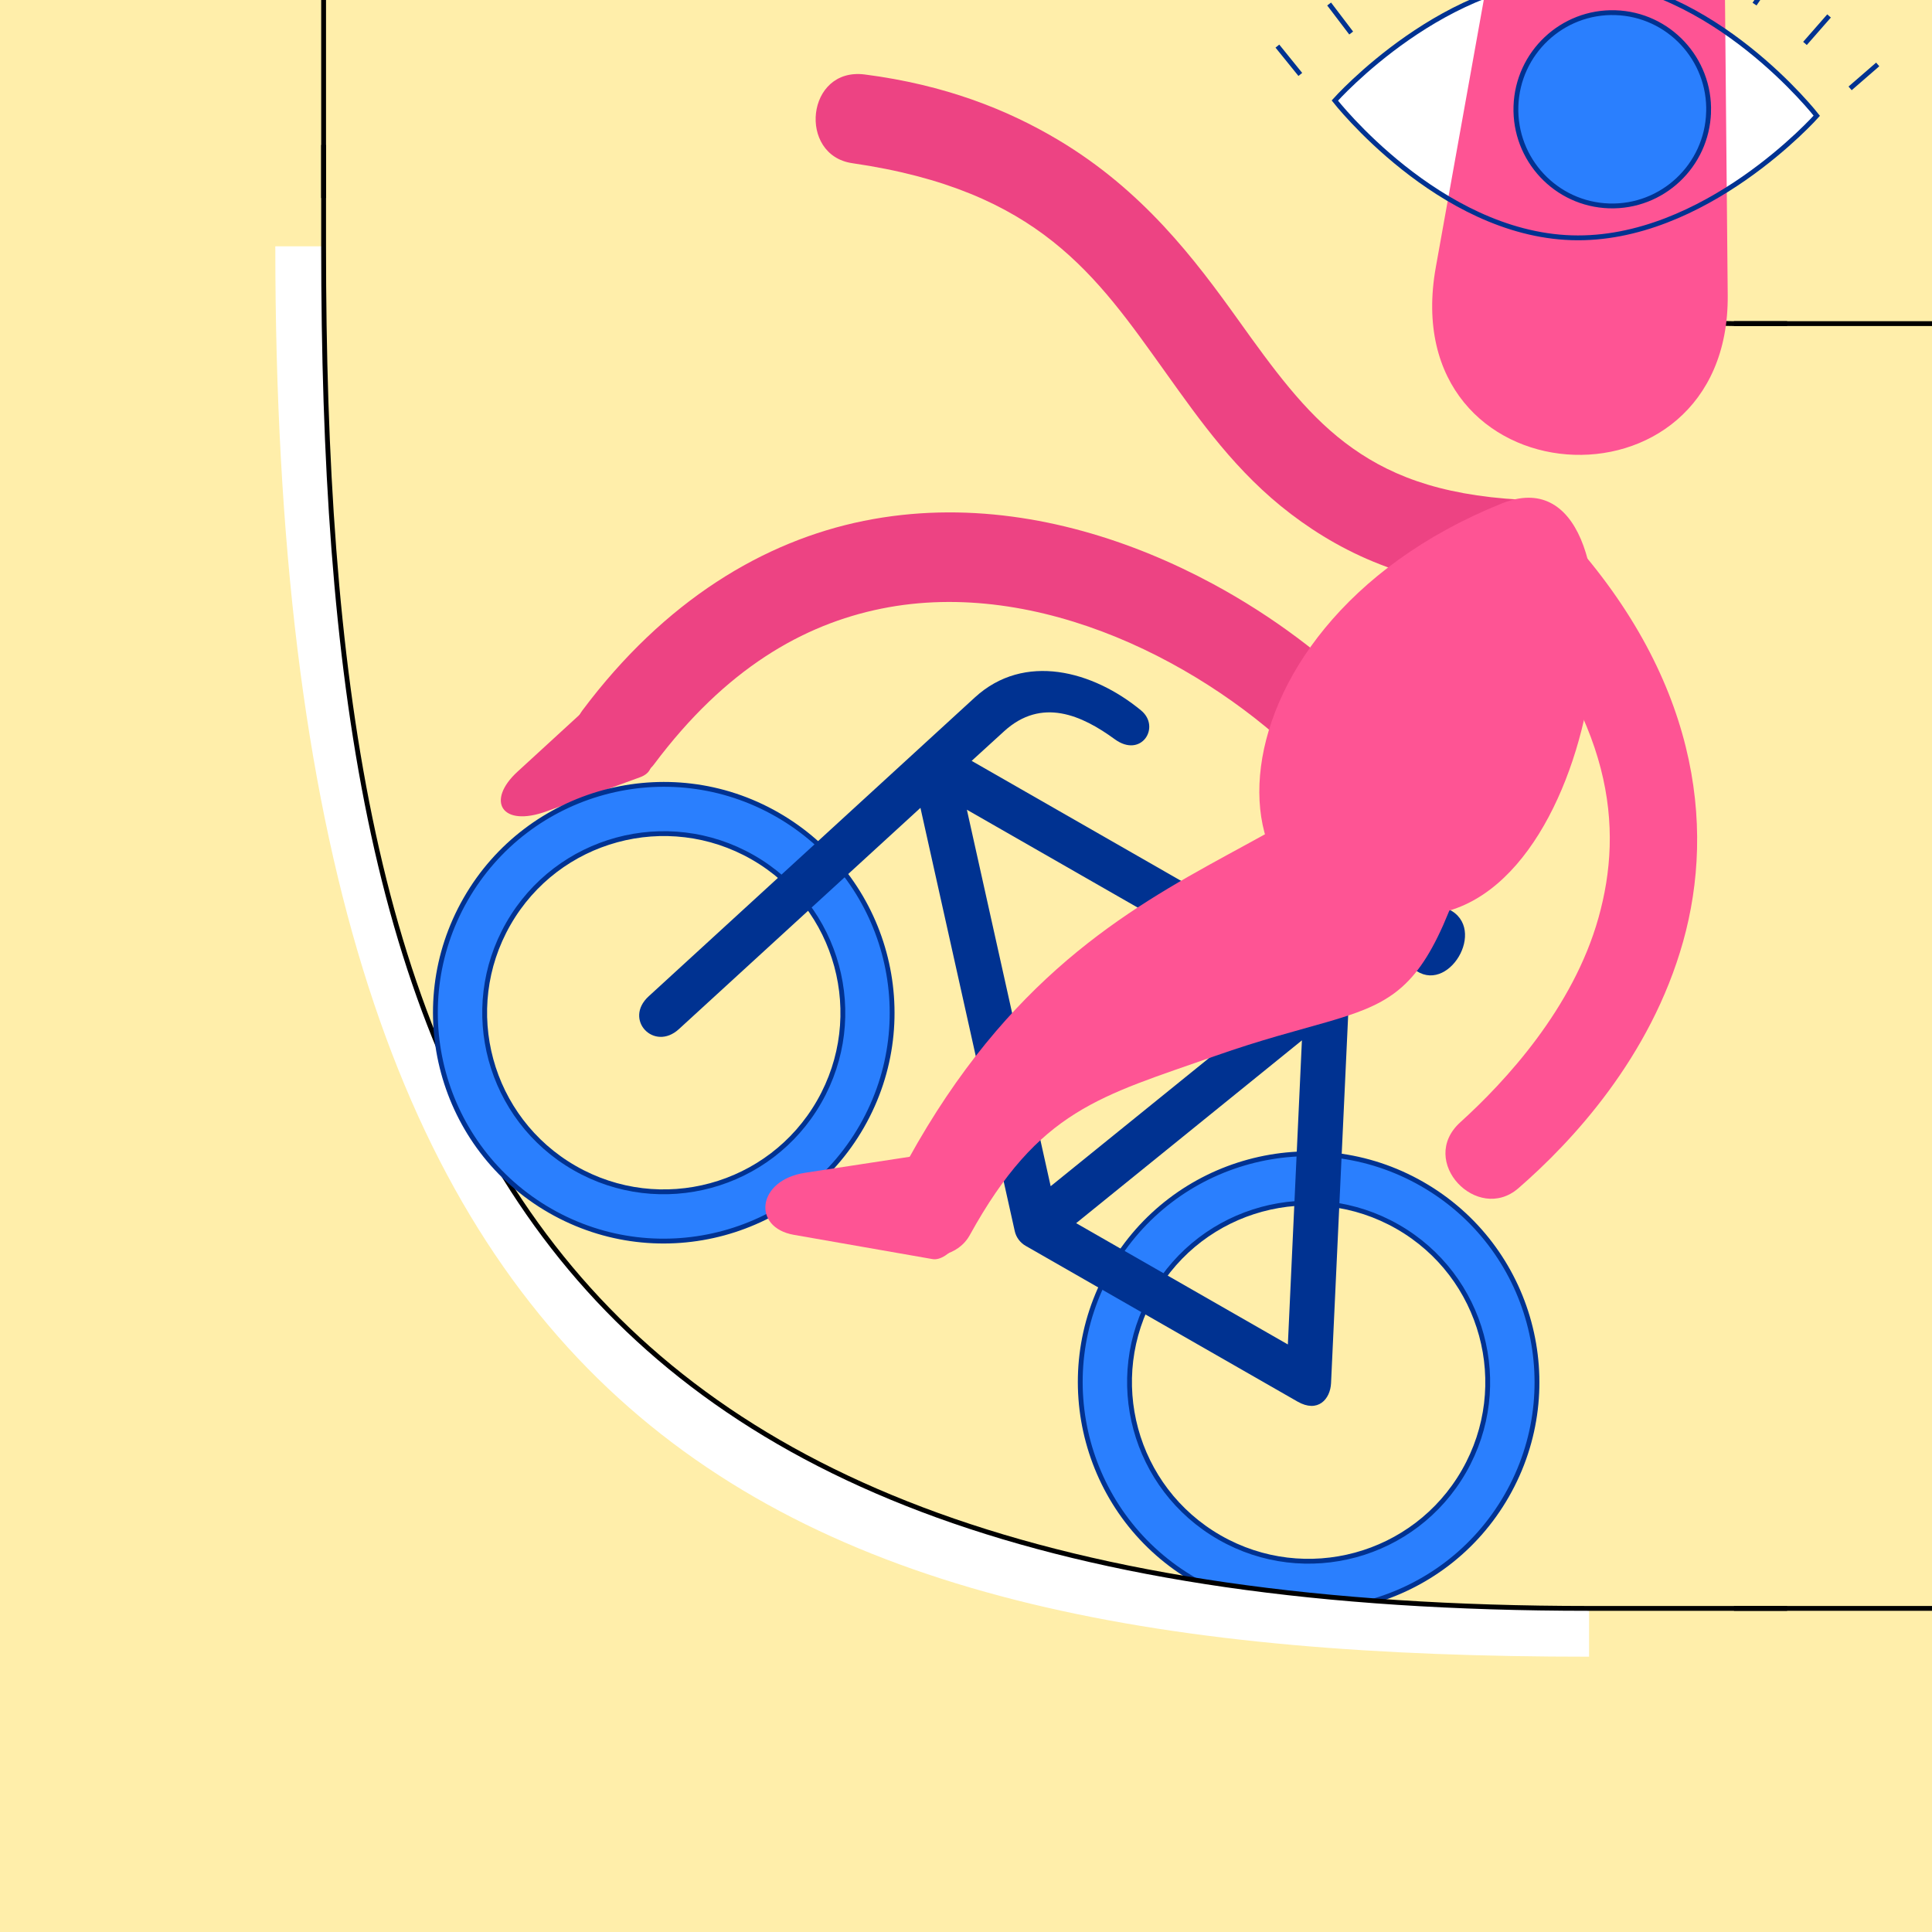<?xml version="1.0" encoding="UTF-8" standalone="no"?>
<!-- Created with Inkscape (http://www.inkscape.org/) -->

<svg
   xmlns:dc="http://purl.org/dc/elements/1.1/"
   xmlns:cc="http://creativecommons.org/ns#"
   xmlns:rdf="http://www.w3.org/1999/02/22-rdf-syntax-ns#"
   xmlns:svg="http://www.w3.org/2000/svg"
   xmlns="http://www.w3.org/2000/svg"
   xmlns:sodipodi="http://sodipodi.sourceforge.net/DTD/sodipodi-0.dtd"
   xmlns:inkscape="http://www.inkscape.org/namespaces/inkscape"
   style="display:inline"
   sodipodi:docname="200128_Cyclst-R+_UW_UW_00_00_.svg"
   inkscape:version="0.48.3.1 r9886"
   version="1.1"
   id="svg2902"
   height="400"
   width="400">
  <rect width="100%" height="100%" fill="#333333" stroke="none"/>
  <sodipodi:namedview
     id="base"
     pagecolor="#f0f0f0"
     bordercolor="#666666"
     borderopacity="1.0"
     inkscape:pageopacity="1"
     inkscape:pageshadow="2"
     inkscape:zoom="1.163706492"
     inkscape:cx="240.9698525"
     inkscape:cy="270.7232677"
     inkscape:document-units="px"
     inkscape:current-layer="svg2902"
     showgrid="false"
     inkscape:window-width="1018"
     inkscape:window-height="709"
     inkscape:window-x="0"
     inkscape:window-y="1"
     inkscape:window-maximized="0"
     showguides="true"
     inkscape:guide-bbox="true"
     inkscape:snap-bbox="true"
     inkscape:snap-global="false" />
  <defs
     id="defs2904">
    <clipPath
       clipPathUnits="userSpaceOnUse"
       id="clipPath5174">
      <path
         id="path5176"
         style="opacity:0.5;fill:#00ff00;stroke:#00ff00;stroke-width:1px;stroke-linecap:square;display:inline"
         d="m 436.27,600.114 -232.095,134 -169.5,-293.583 232.095,-134 z"
         inkscape:connector-curvature="0"
         sodipodi:nodetypes="ccccc" />
    </clipPath>
    <clipPath
       clipPathUnits="userSpaceOnUse"
       id="clipPath5174-5">
      <path
         id="path5176-9"
         style="opacity:0.5;fill:#00ff00;stroke:#00ff00;stroke-width:1px;stroke-linecap:square;display:inline"
         d="m 436.27,600.114 -232.095,134 -169.5,-293.583 232.095,-134 z"
         inkscape:connector-curvature="0"
         sodipodi:nodetypes="ccccc" />
    </clipPath>
    <clipPath
       clipPathUnits="userSpaceOnUse"
       id="clipPath3238">
      <path
         sodipodi:nodetypes="ccccc"
         inkscape:connector-curvature="0"
         d="m 461.27,643.416 -232.095,134 -169.5,-293.583 232.095,-134 z"
         style="opacity:0.5;fill:#00ff00;stroke:#00ff00;stroke-width:1px;stroke-linecap:square;display:inline"
         id="path3240" />
    </clipPath>
  </defs>
  <g
     inkscape:groupmode="layer"
     id="bg"
     inkscape:label="XX_BG"
     sodipodi:insensitive="true">
    <path
       style="fill:#ffeeaa"
       d="M 400,0 400,400 0,400 0,0 z"
       id="bgrect"
       inkscape:connector-curvature="0" />
  </g>
  <g
     inkscape:label="XX_REFERENZ"
     inkscape:groupmode="layer"
     id="XX_referenz"
     style="display:none"
     sodipodi:insensitive="true">
    <path
       id="innerframe"
       style="fill:none;stroke:#ff0000;stroke-width:1"
       d="m 40.5,40.5 319,0 0,319 -319,0 0,-319 z"
       inkscape:label="#innerframe"
       sodipodi:insensitive="true"
       inkscape:connector-curvature="0" />
    <path
       id="outerframe"
       style="fill:none;stroke:#ff0000;stroke-width:1"
       d="m 30.5,30.5 339,0 0,339 -339,0 0,-339 z"
       inkscape:label="#outerframe"
       sodipodi:nodetypes="ccccc"
       sodipodi:insensitive="true"
       inkscape:connector-curvature="0" />
    <path
       style="opacity:0.5;fill:none;stroke:#ffc200;stroke-width:1px;stroke-linecap:square"
       d="m 189,30.5 0,10"
       id="ref-S-top-1"
       sodipodi:insensitive="true"
       inkscape:connector-curvature="0" />
    <path
       style="opacity:0.5;fill:none;stroke:#ffc200;stroke-width:1px;stroke-linecap:square"
       d="m 191,30.5 0,10"
       id="ref-S-top-2"
       sodipodi:insensitive="true"
       inkscape:connector-curvature="0" />
    <path
       style="opacity:0.5;fill:none;stroke:#ffc200;stroke-width:1px;stroke-linecap:square"
       d="m 209,30.5 0,10"
       id="ref-S-top-3"
       sodipodi:insensitive="true"
       inkscape:connector-curvature="0" />
    <path
       style="opacity:0.5;fill:none;stroke:#ffc200;stroke-width:1px;stroke-linecap:square"
       d="m 211,30.5 0,10"
       id="ref-S-top-4"
       sodipodi:insensitive="true"
       inkscape:connector-curvature="0" />
    <path
       style="opacity:0.5;fill:none;stroke:#00ff00;stroke-width:1px;stroke-linecap:square"
       d="m 199,30.5 0,10"
       id="ref-I-top-1"
       sodipodi:insensitive="true"
       inkscape:connector-curvature="0" />
    <path
       style="opacity:0.5;fill:none;stroke:#00ff00;stroke-width:1px;stroke-linecap:square"
       d="m 201,30.5 0,10"
       id="ref-I-top-2"
       sodipodi:insensitive="true"
       inkscape:connector-curvature="0" />
    <path
       style="opacity:0.5;fill:none;stroke:#00ffcc;stroke-width:1px;stroke-linecap:square"
       d="m 66,30.5 0,10"
       id="ref-C-top-1"
       sodipodi:insensitive="true"
       inkscape:connector-curvature="0" />
    <path
       style="opacity:0.5;fill:none;stroke:#00ffcc;stroke-width:1px;stroke-linecap:square"
       d="m 68,30.5 0,10"
       id="ref-C-top-2"
       sodipodi:insensitive="true"
       inkscape:connector-curvature="0" />
    <path
       style="opacity:0.5;fill:none;stroke:#00ffcc;stroke-width:1px;stroke-linecap:square"
       d="m 92,30.5 0,10"
       id="ref-C-top-3"
       sodipodi:insensitive="true"
       inkscape:connector-curvature="0" />
    <path
       style="opacity:0.5;fill:none;stroke:#00ffcc;stroke-width:1px;stroke-linecap:square"
       d="m 94,30.5 0,10"
       id="ref-C-top-4"
       sodipodi:insensitive="true"
       inkscape:connector-curvature="0" />
    <path
       style="opacity:0.5;fill:none;stroke:#00ffcc;stroke-width:1px;stroke-linecap:square"
       d="m 306,30.5 0,10"
       id="ref-C-top-5"
       sodipodi:insensitive="true"
       inkscape:connector-curvature="0" />
    <path
       style="opacity:0.5;fill:none;stroke:#00ffcc;stroke-width:1px;stroke-linecap:square"
       d="m 308,30.5 0,10"
       id="ref-C-top-6"
       sodipodi:insensitive="true"
       inkscape:connector-curvature="0" />
    <path
       style="opacity:0.5;fill:none;stroke:#00ffcc;stroke-width:1px;stroke-linecap:square"
       d="m 332,30.5 0,10"
       id="ref-C-top-7"
       sodipodi:insensitive="true"
       inkscape:connector-curvature="0" />
    <path
       style="opacity:0.5;fill:none;stroke:#00ffcc;stroke-width:1px;stroke-linecap:square"
       d="m 334,30.5 0,10"
       id="ref-C-top-8"
       sodipodi:insensitive="true"
       inkscape:connector-curvature="0" />
    <path
       style="opacity:0.5;fill:none;stroke:#ffc200;stroke-width:1px;stroke-linecap:square"
       d="m 369.5,189 -10,0"
       id="ref-S-right-1"
       sodipodi:insensitive="true"
       inkscape:connector-curvature="0" />
    <path
       style="opacity:0.5;fill:none;stroke:#ffc200;stroke-width:1px;stroke-linecap:square"
       d="m 369.5,191 -10,0"
       id="ref-S-right-2"
       sodipodi:insensitive="true"
       inkscape:connector-curvature="0" />
    <path
       style="opacity:0.5;fill:none;stroke:#ffc200;stroke-width:1px;stroke-linecap:square"
       d="m 369.5,209 -10,0"
       id="ref-S-right-3"
       sodipodi:insensitive="true"
       inkscape:connector-curvature="0" />
    <path
       style="opacity:0.5;fill:none;stroke:#ffc200;stroke-width:1px;stroke-linecap:square"
       d="m 369.5,211 -10,0"
       id="ref-S-right-4"
       sodipodi:insensitive="true"
       inkscape:connector-curvature="0" />
    <path
       style="opacity:0.5;fill:none;stroke:#00ff00;stroke-width:1px;stroke-linecap:square"
       d="m 369.5,199 -10,0"
       id="ref-I-right-1"
       sodipodi:insensitive="true"
       inkscape:connector-curvature="0" />
    <path
       style="opacity:0.5;fill:none;stroke:#00ff00;stroke-width:1px;stroke-linecap:square"
       d="m 369.5,201 -10,0"
       id="ref-I-right-2"
       sodipodi:insensitive="true"
       inkscape:connector-curvature="0" />
    <path
       style="opacity:0.5;fill:none;stroke:#00ffcc;stroke-width:1px;stroke-linecap:square"
       d="m 369.5,66 -10,0"
       id="ref-C-right-1"
       sodipodi:insensitive="true"
       inkscape:connector-curvature="0" />
    <path
       style="opacity:0.5;fill:none;stroke:#00ffcc;stroke-width:1px;stroke-linecap:square"
       d="m 369.5,68 -10,0"
       id="ref-C-right-2"
       sodipodi:insensitive="true"
       inkscape:connector-curvature="0" />
    <path
       style="opacity:0.5;fill:none;stroke:#00ffcc;stroke-width:1px;stroke-linecap:square"
       d="m 369.5,92 -10,0"
       id="ref-C-right-3"
       sodipodi:insensitive="true"
       inkscape:connector-curvature="0" />
    <path
       style="opacity:0.5;fill:none;stroke:#00ffcc;stroke-width:1px;stroke-linecap:square"
       d="m 369.5,94 -10,0"
       id="ref-C-right-4"
       sodipodi:insensitive="true"
       inkscape:connector-curvature="0" />
    <path
       style="opacity:0.5;fill:none;stroke:#00ffcc;stroke-width:1px;stroke-linecap:square"
       d="m 369.5,306 -10,0"
       id="ref-C-right-5"
       sodipodi:insensitive="true"
       inkscape:connector-curvature="0" />
    <path
       style="opacity:0.5;fill:none;stroke:#00ffcc;stroke-width:1px;stroke-linecap:square"
       d="m 369.5,308 -10,0"
       id="ref-C-right-6"
       sodipodi:insensitive="true"
       inkscape:connector-curvature="0" />
    <path
       style="opacity:0.5;fill:none;stroke:#00ffcc;stroke-width:1px;stroke-linecap:square"
       d="m 369.5,332 -10,0"
       id="ref-C-right-7"
       sodipodi:insensitive="true"
       inkscape:connector-curvature="0" />
    <path
       style="opacity:0.5;fill:none;stroke:#00ffcc;stroke-width:1px;stroke-linecap:square"
       d="m 369.5,334 -10,0"
       id="ref-C-right-8"
       sodipodi:insensitive="true"
       inkscape:connector-curvature="0" />
    <path
       style="opacity:0.5;fill:none;stroke:#ffc200;stroke-width:1px;stroke-linecap:square"
       d="m 189,369.5 0,-10"
       id="ref-S-bottom-1"
       sodipodi:insensitive="true"
       inkscape:connector-curvature="0" />
    <path
       style="opacity:0.5;fill:none;stroke:#ffc200;stroke-width:1px;stroke-linecap:square"
       d="m 191,369.5 0,-10"
       id="ref-S-bottom-2"
       sodipodi:insensitive="true"
       inkscape:connector-curvature="0" />
    <path
       style="opacity:0.5;fill:none;stroke:#ffc200;stroke-width:1px;stroke-linecap:square"
       d="m 209,369.5 0,-10"
       id="ref-S-bottom-3"
       sodipodi:insensitive="true"
       inkscape:connector-curvature="0" />
    <path
       style="opacity:0.5;fill:none;stroke:#ffc200;stroke-width:1px;stroke-linecap:square"
       d="m 211,369.5 0,-10"
       id="ref-S-bottom-4"
       sodipodi:insensitive="true"
       inkscape:connector-curvature="0" />
    <path
       style="opacity:0.5;fill:none;stroke:#00ff00;stroke-width:1px;stroke-linecap:square"
       d="m 199,369.5 0,-10"
       id="ref-I-bottom-1"
       sodipodi:insensitive="true"
       inkscape:connector-curvature="0" />
    <path
       style="opacity:0.5;fill:none;stroke:#00ff00;stroke-width:1px;stroke-linecap:square"
       d="m 201,369.5 0,-10"
       id="ref-I-bottom-2"
       sodipodi:insensitive="true"
       inkscape:connector-curvature="0" />
    <path
       style="opacity:0.5;fill:none;stroke:#00ffcc;stroke-width:1px;stroke-linecap:square"
       d="m 66,369.5 0,-10"
       id="ref-C-bottom-1"
       sodipodi:insensitive="true"
       inkscape:connector-curvature="0" />
    <path
       style="opacity:0.5;fill:none;stroke:#00ffcc;stroke-width:1px;stroke-linecap:square"
       d="m 68,369.5 0,-10"
       id="ref-C-bottom-2"
       sodipodi:insensitive="true"
       inkscape:connector-curvature="0" />
    <path
       style="opacity:0.5;fill:none;stroke:#00ffcc;stroke-width:1px;stroke-linecap:square"
       d="m 92,369.5 0,-10"
       id="ref-C-bottom-3"
       sodipodi:insensitive="true"
       inkscape:connector-curvature="0" />
    <path
       style="opacity:0.5;fill:none;stroke:#00ffcc;stroke-width:1px;stroke-linecap:square"
       d="m 94,369.5 0,-10"
       id="ref-C-bottom-4"
       sodipodi:insensitive="true"
       inkscape:connector-curvature="0" />
    <path
       style="opacity:0.5;fill:none;stroke:#00ffcc;stroke-width:1px;stroke-linecap:square"
       d="m 306,369.5 0,-10"
       id="ref-C-bottom-5"
       sodipodi:insensitive="true"
       inkscape:connector-curvature="0" />
    <path
       style="opacity:0.5;fill:none;stroke:#00ffcc;stroke-width:1px;stroke-linecap:square"
       d="m 308,369.5 0,-10"
       id="ref-C-bottom-6"
       sodipodi:insensitive="true"
       inkscape:connector-curvature="0" />
    <path
       style="opacity:0.5;fill:none;stroke:#00ffcc;stroke-width:1px;stroke-linecap:square"
       d="m 332,369.5 0,-10"
       id="ref-C-bottom-7"
       sodipodi:insensitive="true"
       inkscape:connector-curvature="0" />
    <path
       style="opacity:0.5;fill:none;stroke:#00ffcc;stroke-width:1px;stroke-linecap:square"
       d="m 334,369.5 0,-10"
       id="ref-C-bottom-8"
       sodipodi:insensitive="true"
       inkscape:connector-curvature="0" />
    <path
       style="opacity:0.5;fill:none;stroke:#ffc200;stroke-width:1px;stroke-linecap:square"
       d="m 30.5,189 10,0"
       id="ref-S-left-1"
       sodipodi:insensitive="true"
       inkscape:connector-curvature="0" />
    <path
       style="opacity:0.5;fill:none;stroke:#ffc200;stroke-width:1px;stroke-linecap:square"
       d="m 30.5,191 10,0"
       id="ref-S-left-2"
       sodipodi:insensitive="true"
       inkscape:connector-curvature="0" />
    <path
       style="opacity:0.5;fill:none;stroke:#ffc200;stroke-width:1px;stroke-linecap:square"
       d="m 30.5,209 10,0"
       id="ref-S-left-3"
       sodipodi:insensitive="true"
       inkscape:connector-curvature="0" />
    <path
       style="opacity:0.5;fill:none;stroke:#ffc200;stroke-width:1px;stroke-linecap:square"
       d="m 30.5,211 10,0"
       id="ref-S-left-4"
       sodipodi:insensitive="true"
       inkscape:connector-curvature="0" />
    <path
       style="opacity:0.5;fill:none;stroke:#00ff00;stroke-width:1px;stroke-linecap:square"
       d="m 40.5,199 -10,0"
       id="ref-I-left-1"
       sodipodi:insensitive="true"
       inkscape:connector-curvature="0" />
    <path
       style="opacity:0.5;fill:none;stroke:#00ff00;stroke-width:1px;stroke-linecap:square"
       d="m 40.5,201 -10,0"
       id="ref-I-left-2"
       sodipodi:insensitive="true"
       inkscape:connector-curvature="0" />
    <path
       style="opacity:0.5;fill:none;stroke:#00ffcc;stroke-width:1px;stroke-linecap:square"
       d="m 30.5,66 10,0"
       id="ref-C-left-1"
       sodipodi:insensitive="true"
       inkscape:connector-curvature="0" />
    <path
       style="opacity:0.5;fill:none;stroke:#00ffcc;stroke-width:1px;stroke-linecap:square"
       d="m 30.5,68 10,0"
       id="ref-C-left-2"
       sodipodi:insensitive="true"
       inkscape:connector-curvature="0" />
    <path
       style="opacity:0.5;fill:none;stroke:#00ffcc;stroke-width:1px;stroke-linecap:square"
       d="m 30.5,92 10,0"
       id="ref-C-left-3"
       sodipodi:insensitive="true"
       inkscape:connector-curvature="0" />
    <path
       style="opacity:0.5;fill:none;stroke:#00ffcc;stroke-width:1px;stroke-linecap:square"
       d="m 30.5,94 10,0"
       id="ref-C-left-4"
       sodipodi:insensitive="true"
       inkscape:connector-curvature="0" />
    <path
       style="opacity:0.5;fill:none;stroke:#00ffcc;stroke-width:1px;stroke-linecap:square"
       d="m 30.5,306 10,0"
       id="ref-C-left-5"
       sodipodi:insensitive="true"
       inkscape:connector-curvature="0" />
    <path
       style="opacity:0.5;fill:none;stroke:#00ffcc;stroke-width:1px;stroke-linecap:square"
       d="m 30.5,308 10,0"
       id="ref-C-left-6"
       sodipodi:insensitive="true"
       inkscape:connector-curvature="0" />
    <path
       style="opacity:0.5;fill:none;stroke:#00ffcc;stroke-width:1px;stroke-linecap:square"
       d="m 30.5,332 10,0"
       id="ref-C-left-7"
       sodipodi:insensitive="true"
       inkscape:connector-curvature="0" />
    <path
       style="opacity:0.5;fill:none;stroke:#00ffcc;stroke-width:1px;stroke-linecap:square"
       d="m 30.5,334 10,0"
       id="ref-C-left-8"
       sodipodi:insensitive="true"
       inkscape:connector-curvature="0" />
    <path
       style="fill:none;stroke:#000000;stroke-width:1px;stroke-linecap:butt"
       d="m 190,30 0,11"
       id="S-top-1"
       inkscape:connector-curvature="0"
       sodipodi:nodetypes="cc" />
    <path
       style="fill:none;stroke:#000000;stroke-width:1px;stroke-linecap:butt"
       d="m 210,30 0,11"
       id="S-top-2"
       inkscape:connector-curvature="0"
       sodipodi:nodetypes="cc" />
    <path
       style="fill:none;stroke:#000000;stroke-width:1px;stroke-linecap:butt"
       d="m 370,190 -11,0"
       id="S-right-1"
       inkscape:connector-curvature="0"
       sodipodi:nodetypes="cc" />
    <path
       style="fill:none;stroke:#000000;stroke-width:1px;stroke-linecap:butt"
       d="m 370,210 -11,0"
       id="S-right-2"
       inkscape:connector-curvature="0"
       sodipodi:nodetypes="cc" />
    <path
       style="fill:none;stroke:#000000;stroke-width:1px;stroke-linecap:butt"
       d="m 190,370 0,-11"
       id="S-bottom-1"
       inkscape:connector-curvature="0"
       sodipodi:nodetypes="cc" />
    <path
       style="fill:none;stroke:#000000;stroke-width:1px;stroke-linecap:butt"
       d="m 210,370 0,-11"
       id="S-bottom-2"
       inkscape:connector-curvature="0"
       sodipodi:nodetypes="cc" />
    <path
       style="fill:none;stroke:#000000;stroke-width:1px;stroke-linecap:butt"
       d="m 30,190 11,0"
       id="S-left-1"
       inkscape:connector-curvature="0"
       sodipodi:nodetypes="cc" />
    <path
       style="fill:none;stroke:#000000;stroke-width:1px;stroke-linecap:butt"
       d="m 30,210 11,0"
       id="S-left-2"
       inkscape:connector-curvature="0"
       sodipodi:nodetypes="cc" />
    <path
       style="fill:none;stroke:#000000;stroke-width:1px;stroke-linecap:butt"
       d="m 200,30 0,11"
       id="I-top-1"
       inkscape:connector-curvature="0"
       sodipodi:nodetypes="cc" />
    <path
       style="fill:none;stroke:#000000;stroke-width:1px;stroke-linecap:butt"
       d="m 370,200 -11,0"
       id="I-right-1"
       inkscape:connector-curvature="0"
       sodipodi:nodetypes="cc" />
    <path
       style="fill:none;stroke:#000000;stroke-width:1px;stroke-linecap:butt"
       d="m 200,370 0,-11"
       id="I-bottom-1"
       inkscape:connector-curvature="0"
       sodipodi:nodetypes="cc" />
    <path
       style="fill:none;stroke:#000000;stroke-width:1px;stroke-linecap:butt"
       d="m 41,200 -11,0"
       id="I-left-1"
       inkscape:connector-curvature="0"
       sodipodi:nodetypes="cc" />
    <path
       style="fill:none;stroke:#000000;stroke-width:1px;stroke-linecap:butt"
       d="m 67,30 0,11"
       id="C-top-1"
       inkscape:connector-curvature="0"
       sodipodi:nodetypes="cc" />
    <path
       style="fill:none;stroke:#000000;stroke-width:1px;stroke-linecap:butt"
       d="m 93,30 0,11"
       id="C-top-2"
       inkscape:connector-curvature="0"
       sodipodi:nodetypes="cc" />
    <path
       style="fill:none;stroke:#000000;stroke-width:1px;stroke-linecap:butt"
       d="m 307,30 0,11"
       id="C-top-3"
       inkscape:connector-curvature="0"
       sodipodi:nodetypes="cc" />
    <path
       style="fill:none;stroke:#000000;stroke-width:1px;stroke-linecap:butt"
       d="m 333,30 0,11"
       id="C-top-4"
       inkscape:connector-curvature="0"
       sodipodi:nodetypes="cc" />
    <path
       style="fill:none;stroke:#000000;stroke-width:1px;stroke-linecap:butt"
       d="m 370,67 -11,0"
       id="C-right-1"
       inkscape:connector-curvature="0"
       sodipodi:nodetypes="cc" />
    <path
       style="fill:none;stroke:#000000;stroke-width:1px;stroke-linecap:butt"
       d="m 370,93 -11,0"
       id="C-right-2"
       inkscape:connector-curvature="0"
       sodipodi:nodetypes="cc" />
    <path
       style="fill:none;stroke:#000000;stroke-width:1px;stroke-linecap:butt"
       d="m 370,307 -11,0"
       id="C-right-3"
       inkscape:connector-curvature="0"
       sodipodi:nodetypes="cc" />
    <path
       style="fill:none;stroke:#000000;stroke-width:1px;stroke-linecap:butt"
       d="m 370,333 -11,0"
       id="C-right-4"
       inkscape:connector-curvature="0"
       sodipodi:nodetypes="cc" />
    <path
       style="fill:none;stroke:#000000;stroke-width:1px;stroke-linecap:butt"
       d="m 67,370 0,-11"
       id="C-bottom-1"
       inkscape:connector-curvature="0"
       sodipodi:nodetypes="cc" />
    <path
       style="fill:none;stroke:#000000;stroke-width:1px;stroke-linecap:butt"
       d="m 93,370 0,-11"
       id="C-bottom-2"
       inkscape:connector-curvature="0"
       sodipodi:nodetypes="cc" />
    <path
       style="fill:none;stroke:#000000;stroke-width:1px;stroke-linecap:butt"
       d="m 307,370 0,-11"
       id="C-bottom-3"
       inkscape:connector-curvature="0"
       sodipodi:nodetypes="cc" />
    <path
       style="fill:none;stroke:#000000;stroke-width:1px;stroke-linecap:butt"
       d="m 333,370 0,-11"
       id="C-bottom-4"
       inkscape:connector-curvature="0"
       sodipodi:nodetypes="cc" />
    <path
       style="fill:none;stroke:#000000;stroke-width:1px;stroke-linecap:butt"
       d="m 30,67 11,0"
       id="C-left-1"
       inkscape:connector-curvature="0"
       sodipodi:nodetypes="cc" />
    <path
       style="fill:none;stroke:#000000;stroke-width:1px;stroke-linecap:butt"
       d="m 30,93 11,0"
       id="C-left-2"
       inkscape:connector-curvature="0"
       sodipodi:nodetypes="cc" />
    <path
       style="fill:none;stroke:#000000;stroke-width:1px;stroke-linecap:butt"
       d="m 30,307 11,0"
       id="C-left-3"
       inkscape:connector-curvature="0"
       sodipodi:nodetypes="cc" />
    <path
       style="fill:none;stroke:#000000;stroke-width:1px;stroke-linecap:butt"
       d="m 30,333 11,0"
       id="C-left-4"
       inkscape:connector-curvature="0"
       sodipodi:nodetypes="cc" />
  </g>
  <g
     inkscape:label="XX_UIREF"
     id="g3258"
     inkscape:groupmode="layer"
     sodipodi:insensitive="true">
    <path
       style="fill:none;stroke:#000000;stroke-width:1px;stroke-linecap:butt;display:inline"
       d="m 333,-350 0,391"
       id="path3266"
       inkscape:connector-curvature="0"
       sodipodi:nodetypes="cc" />
    <path
       style="fill:none;stroke:#000000;stroke-width:1px;stroke-linecap:butt;display:inline"
       d="m 359,67 581,0"
       id="path3260"
       inkscape:connector-curvature="0"
       sodipodi:nodetypes="cc" />
    <path
       style="fill:none;stroke:#000000;stroke-width:1px;stroke-linecap:butt;display:inline"
       d="m 940,333 -581,0"
       id="path3270"
       inkscape:connector-curvature="0"
       sodipodi:nodetypes="cc" />
    <path
       style="fill:none;stroke:#000000;stroke-width:1px;stroke-linecap:butt;display:inline"
       d="m 67,41 0,-391"
       id="path3262"
       inkscape:connector-curvature="0"
       sodipodi:nodetypes="cc" />
  </g>
  <g
     inkscape:groupmode="layer"
     id="layer1"
     inkscape:label="BIKE-01"
     style="display:inline"
     sodipodi:insensitive="true">
    <path
       style="fill:#2a7ffe;stroke:none;display:inline"
       d="m 294.435,245.141 c -22.654,-12.978 -51.539,-5.134 -64.517,17.52 -12.978,22.654 -5.134,51.539 17.52,64.517 22.654,12.978 51.539,5.134 64.517,-17.52 12.978,-22.654 5.134,-51.539 -17.52,-64.517 z m -5.068,8.847 c 17.768,10.179 23.92,32.834 13.741,50.601 -10.179,17.768 -32.833,23.92 -50.601,13.741 -17.768,-10.179 -23.92,-32.834 -13.741,-50.601 10.179,-17.768 32.833,-23.92 50.601,-13.741 z"
       id="path4117"
       inkscape:connector-curvature="0" />
    <path
       inkscape:connector-curvature="0"
       id="path4075"
       d="m 311.955,309.658 c -12.978,22.654 -41.863,30.498 -64.517,17.52 -22.654,-12.978 -30.498,-41.863 -17.52,-64.517 12.978,-22.654 41.863,-30.498 64.517,-17.52 22.654,12.978 30.498,41.863 17.52,64.517 z"
       style="fill:none;stroke:#003291;stroke-width:1px;display:inline" />
    <path
       style="fill:none;stroke:#003291;stroke-width:1px;display:inline"
       d="m 303.108,304.589 c -10.179,17.768 -32.833,23.92 -50.601,13.741 -17.768,-10.179 -23.92,-32.834 -13.741,-50.601 10.179,-17.768 32.833,-23.92 50.601,-13.741 17.768,10.179 23.92,32.834 13.741,50.601 z"
       id="path4077"
       inkscape:connector-curvature="0" />
  </g>
  <g
     inkscape:groupmode="layer"
     id="layer2"
     inkscape:label="CNNCT-01"
     style="display:inline"
     sodipodi:insensitive="true">
    <path
       style="fill:#ffffff;stroke:none"
       d="m 57,51 c 0,246.434 98.663,292 272,292 l 0,-10 C 106.295,333 67,227.281 67,51 z"
       id="path3790"
       inkscape:connector-curvature="0"
       sodipodi:nodetypes="ccccc" />
    <path
       style="fill:none;stroke:#000000;stroke-width:1px;stroke-linecap:butt;display:inline"
       d="m 333,30 0,11 c 0,17.482 10.087,26 26,26 l 11,0"
       id="C-top-4-6"
       inkscape:connector-curvature="0"
       sodipodi:nodetypes="cccc" />
    <path
       style="fill:none;stroke:#000000;stroke-width:1px;stroke-linecap:butt;display:inline"
       d="m 370,333 -41,0 C 106.295,333 67,227.281 67,51 l 0,-21"
       id="C-right-4-5"
       inkscape:connector-curvature="0"
       sodipodi:nodetypes="cccc" />
  </g>
  <g
     inkscape:groupmode="layer"
     id="layer4"
     inkscape:label="HEAD-07"
     style="display:inline"
     sodipodi:insensitive="true"
     zpos="500">
    <path
       style="fill:#ffffff;stroke:none"
       d="m 327.121,-4.446 c 27.555,0.867 49.026,28.405 49.026,28.405 0,0 -23.2,26.132 -50.755,25.265 -27.555,-0.867 -49.028,-28.406 -49.028,-28.406 0,0 23.202,-26.132 50.757,-25.265 z"
       id="path5019-3"
       inkscape:connector-curvature="0"
       sodipodi:nodetypes="scscs" />
  </g>
  <g
     inkscape:groupmode="layer"
     id="layer3"
     inkscape:label="HEAD-01"
     style="display:none"
     sodipodi:insensitive="true"
     zpos="500">
    <path
       sodipodi:nodetypes="scscs"
       inkscape:connector-curvature="0"
       id="path4704-3"
       d="m 338.316,94.642 c -38.405,-3.615 -66.434,-39.712 -66.434,-39.712 0,0 34.1,-28.825 72.505,-25.21 38.405,3.615 66.569,38.301 66.569,38.301 0,0 -34.235,30.237 -72.64,26.622 z"
       style="fill:#ffffff;stroke:none" />
  </g>
  <g
     inkscape:groupmode="layer"
     id="g4122"
     inkscape:label="BARM-01"
     style="display:none"
     sodipodi:insensitive="true"
     zpos="500">
    <path
       style="fill:#ed4383;stroke:none"
       d="m 316.768,103.753 c -15.792,-4.639 -30.057,-3.03 -41.951,-2.445 -11.894,0.585 -21.206,0.591 -29.998,-3.654 -8.781,-4.24 -13.219,-9.495 -19.391,-17.741 -6.172,-8.246 -13.454,-19.345 -26.696,-31.406 -9.081,-8.271 -22.426,4.275 -12.671,13.572 11.511,10.97 17.914,20.147 24.5,28.946 6.586,8.799 13.962,17.381 26.221,23.3 13.391,6.466 26.694,6.097 38.959,5.494 12.265,-0.603 23.644,-0.662 36.275,1.864 12.923,2.584 15.215,-14.857 4.752,-17.93 z"
       id="path4124"
       inkscape:connector-curvature="0"
       sodipodi:nodetypes="sssssssssss" />
  </g>
  <g
     style="display:none"
     inkscape:label="BARM-02"
     id="g4264"
     inkscape:groupmode="layer"
     sodipodi:insensitive="true"
     zpos="500">
    <path
       style="fill:#ed4383;stroke:none"
       d="m 314.84,120.245 c 29.233,5.317 35.772,15.335 49.626,34.12 13.854,18.785 23.714,30.833 47.9,48.668 6.862,5.06 13.614,-3.073 5.283,-9.461 -21.812,-16.726 -28.125,-27.631 -42.497,-47.815 -14.372,-20.185 -28.251,-35.72 -57.53,-42.037 -12.957,-2.796 -13.425,14.59 -2.783,16.526 z"
       inkscape:connector-curvature="0"
       sodipodi:nodetypes="szsszss"
       inkscape:transform-center-x="-48.06406443"
       inkscape:transform-center-y="41.94234726"
       id="path74" />
  </g>
  <g
     inkscape:groupmode="layer"
     id="g4272"
     inkscape:label="BARM-03"
     style="display:none"
     sodipodi:insensitive="true"
     zpos="500">
    <path
       style="fill:#ed4383;stroke:none"
       d="m 312.868,103.567 c -14.71,2.387 -21.942,1.374 -28.925,0.299 -6.982,-1.074 -15.225,-2.261 -25.223,1.53 -9.418,3.571 -14.25,10.809 -18.216,15.87 -3.966,5.061 -6.887,8.439 -12.965,10.51 -12.056,4.109 -5.384,21.388 5.926,17.549 10.835,-3.678 17.287,-11.083 21.632,-16.628 4.346,-5.545 6.772,-8.716 10.186,-10.01 6.336,-2.402 8.557,-1.623 15.823,-0.505 7.266,1.118 18.131,2.876 34.807,-0.312 12.359,-2.362 7.92,-20.082 -3.046,-18.303 z"
       id="path4274"
       inkscape:connector-curvature="0"
       sodipodi:nodetypes="sssssssssss" />
  </g>
  <g
     style="display:none"
     inkscape:label="BARM-04"
     id="g4276"
     inkscape:groupmode="layer"
     sodipodi:insensitive="true"
     zpos="500">
    <path
       style="fill:#ed4383;stroke:none"
       d="m 229.146,16.703 c -1.878,30.975 3.849,55.617 18.33,73.437 14.481,17.82 36.911,27.948 65.618,31.759 12.162,1.615 13.907,-16.703 2.597,-18.364 C 289.779,99.731 272.576,91.619 261.873,78.448 251.171,65.277 246.391,46.033 247.63,17.767 248.184,5.149 229.824,5.509 229.146,16.703 z"
       id="path4278"
       inkscape:connector-curvature="0"
       sodipodi:nodetypes="sssssss" />
  </g>
  <g
     inkscape:groupmode="layer"
     id="g4280"
     inkscape:label="BARM-05"
     style="display:inline"
     sodipodi:insensitive="true"
     zpos="500">
    <path
       style="fill:#ed4383;stroke:none"
       d="M 219.092,28.97 C 208.563,22.692 195.638,17.557 179.049,15.422 c -12.168,-1.566 -13.909,16.722 -2.597,18.364 38.658,5.611 50.49,23.225 64.843,43.289 7.177,10.032 14.669,20.743 25.965,29.34 11.296,8.598 26.282,15.506 46.675,15.567 12.287,0.037 12.327,-17.897 0.911,-18.528 C 297.493,102.495 286.934,98.091 278.477,91.654 270.019,85.217 263.588,76.336 256.387,66.27 247.386,53.687 236.639,39.433 219.092,28.97 z"
       id="path4282"
       inkscape:connector-curvature="0"
       sodipodi:nodetypes="ssssssssss" />
  </g>
  <g
     inkscape:groupmode="layer"
     id="g4126"
     inkscape:label="BLEG-01"
     style="display:none"
     sodipodi:insensitive="true"
     zpos="500">
    <path
       style="fill:#ed4383;stroke:none"
       d="m 294.697,170.871 -67.092,-10.305 c -3.49,-0.536 -7.233,1.097 -9.173,4.048 l -35.891,54.572 c -7.55,11.48 10.073,18.481 15.51,10.22 l 32.652,-49.617 61.158,9.398 c 12.592,1.935 13.36,-16.699 2.837,-18.315 z"
       id="path4128"
       inkscape:connector-curvature="0"
       sodipodi:nodetypes="ssssscss" />
    <path
       style="fill:#ed4383;stroke:none"
       d="m 168.901,214.559 c -8.802,0.717 -10.309,6.351 -0.969,10.148 l 19.034,7.738 c 8.181,3.326 13.06,-20.423 6.439,-19.883 z"
       id="path4162-6"
       inkscape:connector-curvature="0"
       sodipodi:nodetypes="sssss" />
  </g>
  <g
     style="display:none"
     inkscape:label="BLEG-02"
     id="g4368"
     inkscape:groupmode="layer"
     sodipodi:insensitive="true"
     zpos="500">
    <path
       sodipodi:nodetypes="sssss"
       inkscape:connector-curvature="0"
       id="path4372"
       d="m 118.977,97.01 c -2.807,-8.374 -8.637,-8.486 -10.084,1.492 l -2.949,20.334 c -1.267,8.74 22.958,7.783 20.847,1.485 z"
       style="fill:#ed4383;stroke:none" />
    <path
       style="fill:#ed4383;stroke:none"
       d="m 208.151,129.882 c -31.24,0.569 -61.21,10.268 -86.536,-15.524 -8.594,-8.752 -22.174,5.628 -13.341,12.876 30.851,25.315 63.82,30.847 94.559,33.606 35.337,3.172 62.584,0.205 83.014,24.545 7.894,9.405 23.654,-15.586 15.671,-23.782 -28.483,-29.241 -55.846,-32.406 -93.368,-31.722 z"
       id="path4062-3"
       inkscape:connector-curvature="0"
       sodipodi:nodetypes="sssssss" />
  </g>
  <g
     inkscape:groupmode="layer"
     id="g4392"
     inkscape:label="BLEG-03"
     style="display:none"
     sodipodi:insensitive="true"
     zpos="500">
    <path
       style="fill:#ed4383;stroke:none"
       d="m 288.79,171.315 -129.725,67.715 c -11.385,5.943 -2.113,21.984 8.586,16.402 L 297.357,187.75 c 11.128,-5.807 1.402,-21.639 -8.567,-16.436 z"
       id="path4396"
       inkscape:connector-curvature="0"
       sodipodi:nodetypes="sssss" />
  </g>
  <g
     style="display:inline"
     inkscape:label="BLEG-04"
     id="g4398"
     inkscape:groupmode="layer"
     sodipodi:insensitive="true"
     zpos="500">
    <path
       style="fill:#ed4383;stroke:none"
       d="m 251.097,120.879 c -4.166,-2.246 -8.493,-4.309 -12.99,-6.151 -17.985,-7.365 -38.544,-11.073 -59.259,-6.886 -20.715,4.188 -41.233,16.483 -58.255,39.223 -2.915,3.888 -2.03,10.079 1.859,12.994 3.888,2.915 10.079,2.029 12.994,-1.859 14.73,-19.678 30.785,-28.903 47.062,-32.193 16.277,-3.29 33.16,-0.429 48.573,5.883 15.412,6.312 29.234,16.09 38.817,25.709 9.583,9.619 13.88,19.914 13.888,21.754 0.052,12.279 18.24,11.829 18.557,0.394 0.355,-12.79 -7.916,-23.798 -19.3,-35.225 -8.538,-8.571 -19.447,-16.903 -31.945,-23.642 z"
       id="path4400"
       inkscape:connector-curvature="0"
       sodipodi:nodetypes="ssscscsssssss" />
    <path
       sodipodi:nodetypes="sssss"
       inkscape:connector-curvature="0"
       id="path4372-5"
       d="m 107.126,159.785 c -6.508,5.971 -3.379,11.627 6.093,8.173 l 19.303,-7.039 c 8.297,-3.026 -7.698,-17.372 -12.592,-12.881 z"
       style="fill:#ed4383;stroke:none" />
  </g>
  <g
     inkscape:label="BIKE-01"
     id="g4071"
     inkscape:groupmode="layer"
     style="display:inline"
     sodipodi:insensitive="true"
     zpos="500">
    <path
       style="fill:#2a7ffe;stroke:none"
       d="m 160.924,168.657 c -22.654,-12.978 -51.539,-5.134 -64.517,17.52 -12.978,22.654 -5.134,51.539 17.52,64.517 22.654,12.978 51.539,5.134 64.517,-17.52 12.978,-22.654 5.134,-51.539 -17.52,-64.517 z m -5.068,8.847 c 17.768,10.179 23.92,32.834 13.741,50.601 -10.179,17.768 -32.833,23.92 -50.601,13.741 -17.768,-10.179 -23.92,-32.834 -13.741,-50.601 10.179,-17.768 32.833,-23.92 50.601,-13.741 z"
       id="path4112"
       inkscape:connector-curvature="0" />
    <path
       inkscape:connector-curvature="0"
       id="path4079"
       d="m 169.597,228.105 c -10.179,17.768 -32.833,23.92 -50.601,13.741 -17.768,-10.179 -23.92,-32.834 -13.741,-50.601 10.179,-17.768 32.833,-23.92 50.601,-13.741 17.768,10.179 23.92,32.834 13.741,50.601 z"
       style="fill:none;stroke:#003291;stroke-width:1px" />
    <path
       style="fill:none;stroke:#003291;stroke-width:1px"
       d="m 178.444,233.173 c -12.978,22.654 -41.863,30.498 -64.517,17.52 -22.654,-12.978 -30.498,-41.863 -17.52,-64.517 12.978,-22.654 41.863,-30.498 64.517,-17.52 22.654,12.978 30.498,41.863 17.52,64.517 z"
       id="path4073"
       inkscape:connector-curvature="0" />
    <path
       style="fill:#003291;stroke:none"
       d="m 201.846,144.385 -67.549,61.895 c -5.249,4.81 1.121,11.496 6.258,6.79 l 50.013,-45.814 19.531,87.656 c 0.28,1.257 1.116,2.377 2.234,3.016 0.089,0.051 54.985,31.499 56.3,32.252 4.233,2.425 6.791,-0.504 6.945,-3.81 l 3.669,-78.817 10.697,-8.649 3.389,2.164 c 7.103,4.536 15.048,-9.838 5.796,-13.148 l -20.279,-7.255 c -4.582,-1.639 -7.772,2.861 -2.977,6.128 l 6.979,4.755 -8.392,7.967 -73.29,-41.986 6.713,-6.124 c 7.798,-7.114 16.141,-3.299 22.915,1.644 5.517,4.026 9.578,-2.549 5.458,-5.953 -9.973,-8.239 -24.196,-12.07 -34.411,-2.71 z m -1.664,23.26 66.554,38.127 -49.207,39.822 z m 69.365,47.749 -2.909,62.962 -43.833,-25.111 z"
       id="path4081"
       inkscape:connector-curvature="0"
       sodipodi:nodetypes="ssscssssccsssscccsssscccccccc" />
  </g>
  <g
     style="display:none"
     inkscape:label="TORSO-01"
     id="g4138"
     inkscape:groupmode="layer"
     sodipodi:insensitive="true"
     zpos="500">
    <path
       style="fill:#fe5494;stroke:none"
       d="m 305.551,109.968 -21.112,67.311 c -3.836,12.229 14.077,16.985 17.68,5.499 l 21.112,-67.311 c 3.816,-12.168 -14.093,-16.937 -17.68,-5.499 z"
       id="path4140"
       inkscape:connector-curvature="0"
       sodipodi:nodetypes="sssss" />
  </g>
  <g
     inkscape:groupmode="layer"
     id="g4150"
     inkscape:label="TORSO-02"
     style="display:inline"
     sodipodi:insensitive="true"
     zpos="500">
    <path
       sodipodi:nodetypes="scs"
       inkscape:connector-curvature="0"
       id="path4152"
       d="m 310.897,104.249 c -65.138,26.249 -63.193,95.426 -15.183,85.124 37.995,-3.742 47.001,-97.946 15.183,-85.124 z"
       style="fill:#fe5494;stroke:none" />
  </g>
  <g
     style="display:none"
     inkscape:label="TORSO-03"
     id="g4154"
     inkscape:groupmode="layer"
     sodipodi:insensitive="true"
     zpos="500">
    <path
       style="fill:#fe5494;stroke:none"
       d="m 310.897,104.249 c -69.275,26.621 -95.956,92.784 -20.456,86.244 30.026,-2.601 51.272,-98.086 20.456,-86.244 z"
       id="path4156"
       inkscape:connector-curvature="0"
       sodipodi:nodetypes="sss" />
  </g>
  <g
     style="display:none"
     inkscape:label="FLEG-01"
     id="g4134"
     inkscape:groupmode="layer"
     sodipodi:insensitive="true"
     zpos="500">
    <path
       style="fill:#fe5494;stroke:none"
       d="m 230.576,249.695 6.043,-48.535 58.638,-12.075 c 12.355,-2.544 8.213,-33.9 -5.018,-28.69 l -62.992,24.803 c -2.8,1.102 -6.33,2.599 -6.631,5.593 l -5.385,53.532 z"
       id="path4136"
       inkscape:connector-curvature="0"
       sodipodi:nodetypes="ccsssscc" />
    <path
       style="fill:#fe5494;stroke:none"
       d="m 202.171,247.101 c -7.871,4.006 -7.125,9.79 2.957,9.756 l 20.546,-0.069 c 8.831,-0.03 4.327,-23.852 -1.593,-20.839 z"
       id="path4162"
       inkscape:connector-curvature="0"
       sodipodi:nodetypes="sssss" />
  </g>
  <g
     inkscape:groupmode="layer"
     id="g4196"
     inkscape:label="FLEG-02"
     style="display:none"
     sodipodi:insensitive="true"
     zpos="500">
    <path
       sodipodi:nodetypes="sssss"
       inkscape:connector-curvature="0"
       id="path4200"
       d="m 370.437,296.335 c 0.539,8.815 -4.074,9.414 -9.117,0.683 l -9.754,-16.888 c -4.417,-7.648 17.094,-12.87 17.499,-6.239 z"
       style="fill:#fe5494;stroke:none" />
    <path
       style="fill:#fe5494;stroke:none"
       d="m 285.882,172.275 c -3.704,13.366 -7.062,23.985 -8.44,34.467 -1.378,10.483 -0.222,21.127 5.202,31.555 7.063,13.58 17.105,21.954 29.157,27.964 12.052,6.011 26.127,10.411 44.689,18.257 2.255,1.078 4.952,1.19 7.289,0.302 2.336,-0.887 4.28,-2.762 5.251,-5.065 0.971,-2.303 0.956,-5.003 -0.04,-7.295 -0.996,-2.292 -2.959,-4.145 -5.305,-5.007 -19.325,-8.169 -33.644,-12.804 -43.626,-17.781 -9.981,-4.978 -15.61,-9.547 -20.999,-19.908 -3.721,-7.153 -4.296,-12.6 -3.245,-20.597 1.051,-7.998 4.669,-18.17 7.939,-32.039 2.927,-12.416 -14.854,-15.745 -17.872,-4.853 z"
       id="path3835-7"
       inkscape:connector-curvature="0"
       sodipodi:nodetypes="sssscssscsssss" />
  </g>
  <g
     style="display:none"
     inkscape:label="FLEG-03"
     id="g4220"
     inkscape:groupmode="layer"
     sodipodi:insensitive="true"
     zpos="500">
    <path
       style="fill:#fe5494;stroke:none"
       d="m 294.578,170.847 c -34.248,-3.251 -50.279,2.547 -63.274,33.143 -8.304,19.55 -13.6,38.928 -46.064,53.061 -11.254,4.899 -3.265,21.523 7.268,17.071 38.258,-16.172 48.169,-44.632 55.843,-62.904 10.151,-24.172 23.9,-24.135 43.683,-22.022 12.721,1.359 13.198,-17.338 2.544,-18.349 z"
       id="path4224"
       inkscape:connector-curvature="0"
       sodipodi:nodetypes="sssssss" />
  </g>
  <g
     inkscape:groupmode="layer"
     id="g4226"
     inkscape:label="FLEG-04"
     style="display:inline"
     sodipodi:insensitive="true"
     zpos="500">
    <path
       sodipodi:nodetypes="sssss"
       inkscape:connector-curvature="0"
       id="path4228"
       d="m 164.359,255.659 c -8.699,-1.522 -7.654,-11.319 2.312,-12.843 l 28.095,-4.298 c 17.073,-2.612 4.836,23.309 -1.707,22.164 z"
       style="fill:#fe5494;stroke:none" />
    <path
       style="fill:#fe5494;stroke:none"
       d="m 297.816,135.33 c -16.052,48.36 -73.472,31.363 -113.581,111.977 -6.116,12.293 11.773,17.064 16.546,8.411 14.355,-26.02 27.009,-28.714 50.694,-37.056 39.08,-13.765 41.843,-2.491 57.357,-57.337 z"
       id="path4230"
       inkscape:connector-curvature="0"
       sodipodi:nodetypes="cssscc" />
  </g>
  <g
     style="display:none"
     inkscape:label="HEAD-01"
     id="g4130"
     inkscape:groupmode="layer"
     sodipodi:insensitive="true"
     zpos="500">
    <path
       style="fill:#fe5494;stroke:none"
       d="m 338.82,89.214 c -15,-1.412 -26.019,-14.757 -24.612,-29.807 1.407,-15.05 14.708,-26.106 29.708,-24.694 15,1.412 26.019,14.757 24.612,29.807 -1.407,15.05 -14.708,26.106 -29.708,24.694 z"
       id="path4132"
       inkscape:connector-curvature="0"
       sodipodi:nodetypes="sssss" />
    <path
       sodipodi:nodetypes="scscs"
       inkscape:connector-curvature="0"
       id="path4704"
       d="m 338.316,94.642 c -38.405,-3.615 -66.434,-39.712 -66.434,-39.712 0,0 34.1,-28.825 72.505,-25.21 38.405,3.615 66.569,38.301 66.569,38.301 0,0 -34.235,30.237 -72.64,26.622 z"
       style="fill:none;stroke:#003291;stroke-width:1px" />
    <path
       style="fill:none;stroke:#003291;stroke-width:1px"
       d="m 338.779,89.703 c -15.129,-1.424 -26.241,-14.9 -24.819,-30.1 1.421,-15.2 14.837,-26.367 29.966,-24.943 15.129,1.424 26.242,14.9 24.821,30.1 -1.421,15.2 -14.838,26.367 -29.967,24.943 z"
       id="path4706"
       inkscape:connector-curvature="0" />
  </g>
  <g
     inkscape:groupmode="layer"
     id="g4260"
     inkscape:label="HEAD-02"
     style="display:none"
     sodipodi:insensitive="true"
     zpos="500">
    <path
       sodipodi:nodetypes="sssss"
       inkscape:connector-curvature="0"
       id="path4262"
       d="m 383.096,55.295 c 8.606,25.91 -5.422,53.892 -31.332,62.498 -25.91,8.606 -53.892,-5.422 -62.498,-31.332 -8.606,-25.91 5.422,-53.892 31.332,-62.498 25.91,-8.606 53.892,5.422 62.498,31.332 z"
       style="fill:#fe5494;stroke:none" />
  </g>
  <g
     inkscape:groupmode="layer"
     id="g4288"
     inkscape:label="HEAD-03"
     style="display:none"
     sodipodi:insensitive="true"
     zpos="500">
    <path
       style="fill:#ffffff;stroke:none"
       d="m 373.089,51.772 c 29.317,16.795 36.187,59.899 36.187,59.899 0,0 -40.659,15.877 -69.976,-0.918 -29.317,-16.795 -36.19,-59.901 -36.19,-59.901 0,0 40.661,-15.875 69.978,0.92 z"
       id="path3245"
       inkscape:connector-curvature="0"
       sodipodi:nodetypes="scscs" />
    <path
       sodipodi:nodetypes="sssss"
       inkscape:connector-curvature="0"
       id="path4290"
       d="m 362.671,105.116 c -13.174,3.578 -26.754,-4.202 -30.331,-17.376 -3.578,-13.174 4.202,-26.754 17.376,-30.332 13.174,-3.578 26.754,4.202 30.331,17.376 3.578,13.174 -4.202,26.754 -17.376,30.332 z"
       style="fill:#fe5494;stroke:none" />
    <path
       inkscape:connector-curvature="0"
       style="fill:none;stroke:#003291;stroke-width:1px"
       d="m 382.735,96.467 26.541,15.205"
       id="path5088" />
    <path
       style="fill:none;stroke:#003291;stroke-width:1px"
       d="m 356.193,81.262 26.541,15.205 -12.287,21.448"
       id="path5094"
       inkscape:connector-curvature="0"
       sodipodi:nodetypes="ccc" />
    <path
       style="fill:none;stroke:#003291;stroke-width:1px"
       d="M 329.652,66.057 356.193,81.262 339.606,110.216"
       id="path5096"
       inkscape:connector-curvature="0"
       sodipodi:nodetypes="ccc" />
    <path
       style="fill:none;stroke:#003291;stroke-width:1px"
       d="M 317.365,87.505 329.652,66.057 303.111,50.853"
       id="path5106"
       inkscape:connector-curvature="0"
       sodipodi:nodetypes="ccc" />
    <path
       sodipodi:nodetypes="scscs"
       inkscape:connector-curvature="0"
       id="path5086"
       d="m 373.089,51.772 c 29.317,16.795 36.187,59.899 36.187,59.899 0,0 -40.659,15.877 -69.976,-0.918 -29.317,-16.795 -36.19,-59.901 -36.19,-59.901 0,0 40.661,-15.875 69.978,0.92 z"
       style="fill:none;stroke:#003291;stroke-width:1px" />
  </g>
  <g
     style="display:none"
     inkscape:label="HEAD-04"
     id="g4292"
     inkscape:groupmode="layer"
     sodipodi:insensitive="true"
     zpos="500">
    <path
       style="fill:#ffffff;stroke:none"
       d="m 336.968,28.279 c 32.175,3.584 54.658,38.83 54.658,38.83 0,0 -29.679,29.437 -61.854,25.854 -32.175,-3.584 -54.661,-38.831 -54.661,-38.831 0,0 29.681,-29.437 61.856,-25.853 z"
       id="path5108-5"
       inkscape:connector-curvature="0"
       sodipodi:nodetypes="scscs" />
    <path
       style="fill:#fe5494;stroke:none"
       d="m 365.173,78.659 c -9.734,15.256 -29.983,19.728 -45.228,9.988 -15.245,-9.74 -19.713,-30.004 -9.98,-45.261 9.734,-15.256 29.983,-19.728 45.228,-9.988 15.245,9.74 19.713,30.004 9.98,45.261 z"
       id="path4294"
       inkscape:connector-curvature="0"
       sodipodi:nodetypes="sssss" />
  </g>
  <g
     style="display:none"
     inkscape:label="FARM-01"
     id="g4142"
     inkscape:groupmode="layer"
     sodipodi:insensitive="true"
     zpos="500">
    <path
       style="fill:#fe5494;stroke:none"
       d="m 310.952,104.115 -84.539,33.824 c -11.726,4.692 -4.105,21.6 6.879,17.205 l 84.539,-33.824 c 11.613,-4.647 3.536,-21.372 -6.879,-17.205 z"
       id="path4144"
       inkscape:connector-curvature="0"
       sodipodi:nodetypes="sssss" />
  </g>
  <g
     inkscape:groupmode="layer"
     id="g4284"
     inkscape:label="FARM-02"
     style="display:none"
     sodipodi:insensitive="true"
     zpos="500">
    <path
       style="fill:#fe5494;stroke:none"
       d="m 310.644,118.405 c 21.512,29.691 22.538,52.991 27.144,78.175 4.606,25.184 13.305,53.105 51.437,76.87 11.646,7.258 19.352,-9.092 10.402,-15.361 -33.404,-23.399 -39.289,-41.341 -43.589,-64.852 -4.3,-23.511 -5.519,-52.943 -30.431,-85.8 -7.712,-10.172 -21.637,1.756 -14.963,10.968 z"
       id="path4286"
       inkscape:connector-curvature="0"
       sodipodi:nodetypes="sssssss" />
  </g>
  <g
     style="display:inline"
     inkscape:label="FARM-03"
     id="g4296"
     inkscape:groupmode="layer"
     sodipodi:insensitive="true"
     zpos="500">
    <path
       style="fill:#fe5494;stroke:none"
       d="m 309.587,121.494 c 24.497,27.634 26.604,49.846 21.358,68.54 -5.246,18.694 -19.224,33.814 -28.606,42.321 -8.918,8.087 3.561,21.012 12.028,13.656 11.067,-9.615 27.356,-27.024 34.101,-51.057 6.744,-24.033 3.118,-55.131 -25.306,-85.579 -8.675,-9.293 -20.793,3.976 -13.575,12.119 z"
       id="path4298"
       inkscape:connector-curvature="0"
       sodipodi:nodetypes="sssssss" />
  </g>
  <g
     inkscape:groupmode="layer"
     id="g4300"
     inkscape:label="FARM-04"
     style="display:none"
     sodipodi:insensitive="true"
     zpos="500">
    <path
       style="fill:#fe5494;stroke:none"
       d="m 312.71,103.61 c -16.69,3.03 -29.442,4.878 -44.145,1.773 -14.703,-3.106 -32.012,-11.48 -56.886,-30.14 -10.03,-7.525 -20.516,7.678 -11.182,14.781 25.987,19.775 45.912,29.629 64.222,33.497 18.31,3.867 34.373,1.876 51.355,-1.693 12.292,-2.583 7.569,-20.201 -3.362,-18.217 z"
       id="path4302"
       inkscape:connector-curvature="0"
       sodipodi:nodetypes="sssssss" />
  </g>
  <g
     style="display:none"
     inkscape:label="FARM-05"
     id="g4304"
     inkscape:groupmode="layer"
     sodipodi:insensitive="true"
     zpos="500">
    <path
       style="fill:#fe5494;stroke:none"
       d="m 234.222,-25.878 c 20.247,25.718 20.839,46.297 25.088,70.187 4.249,23.89 12.49,51.505 49.69,75.957 11.47,7.54 18.788,-9.312 10.785,-15.097 -32.783,-23.7 -38.28,-41.911 -42.229,-64.117 -3.949,-22.206 -4.826,-49.446 -28.839,-78.479 -8.087,-9.777 -21.45,2.712 -14.494,11.548 z"
       id="path4306"
       inkscape:connector-curvature="0"
       sodipodi:nodetypes="sssssss" />
  </g>
  <g
     inkscape:groupmode="layer"
     id="layer10"
     inkscape:label="HEAD-02"
     style="display:none"
     sodipodi:insensitive="true"
     zpos="500">
    <path
       style="fill:none;stroke:#003291;stroke-width:1px;stroke-linecap:round;display:inline"
       d="m 332.6,33.956 c -31.702,32.424 -9.351,68.161 11.054,77.704"
       id="path4782"
       inkscape:connector-curvature="0"
       sodipodi:nodetypes="cc" />
    <path
       inkscape:connector-curvature="0"
       style="fill:#fe5494;stroke:none;display:inline"
       d="m 351.933,57.236 c 3.026,6.976 4.644,14.615 4.532,22.301 l -51.892,9.105 -3.929,-22.407 51.288,-9 z"
       id="path4805" />
    <path
       sodipodi:nodetypes="cccc"
       style="fill:none;stroke:#003291;stroke-width:1px;stroke-linecap:round;display:inline"
       d="m 300.646,66.244 50.999,-8.949 m 4.701,22.272 -51.771,9.084"
       id="path4788"
       inkscape:connector-curvature="0" />
    <path
       style="fill:none;stroke:#003291;stroke-width:1px;stroke-linecap:round;display:inline"
       d="M 343.654,111.66 C 369.939,83.01 352.454,38.494 321.933,28.66"
       id="path4784"
       inkscape:connector-curvature="0"
       sodipodi:nodetypes="cc" />
    <path
       sodipodi:nodetypes="sssss"
       inkscape:connector-curvature="0"
       id="path4786"
       d="m 291.406,79.413 c 1.085,6.188 6.98,10.323 13.169,9.237 6.188,-1.086 10.325,-6.982 9.24,-13.169 -1.085,-6.188 -6.981,-10.324 -13.169,-9.238 -6.188,1.086 -10.325,6.982 -9.24,13.17 z"
       style="fill:#ffffff;stroke:#003291;stroke-width:1px;display:inline" />
    <path
       style="fill:#ffffff;stroke:#003291;stroke-width:1px;display:inline"
       d="m 299.133,78.057 c 0.337,1.92 2.166,3.204 4.087,2.867 1.92,-0.337 3.204,-2.167 2.868,-4.087 -0.337,-1.92 -2.166,-3.204 -4.087,-2.867 -1.92,0.337 -3.204,2.167 -2.868,4.087 z"
       id="path4790"
       inkscape:connector-curvature="0"
       sodipodi:nodetypes="sssss" />
  </g>
  <g
     inkscape:groupmode="layer"
     id="layer9"
     inkscape:label="HEAD-04"
     style="display:none"
     sodipodi:insensitive="true"
     zpos="500">
    <path
       style="fill:none;stroke:#003291;stroke-width:1px"
       d="m 336.968,28.279 c 32.175,3.584 54.658,38.83 54.658,38.83 0,0 -29.679,29.437 -61.854,25.854 -32.175,-3.584 -54.661,-38.831 -54.661,-38.831 0,0 29.681,-29.437 61.856,-25.853 z"
       id="path5108"
       inkscape:connector-curvature="0"
       sodipodi:nodetypes="scscs" />
    <path
       style="fill:none;stroke:#003291;stroke-width:1px"
       d="m 322.691,10.294 -30.973,79.216"
       id="path5148"
       inkscape:connector-curvature="0"
       sodipodi:nodetypes="cc" />
  </g>
  <g
     inkscape:groupmode="layer"
     id="g4432"
     inkscape:label="HEAD-05"
     style="display:none"
     sodipodi:insensitive="true"
     zpos="500">
    <path
       style="fill:#ffffff;stroke:none;display:inline"
       d="m 333.694,72.637 c -11.916,20.802 -39.433,27.432 -39.433,27.432 0,0 -7.44,-26.658 4.476,-47.46 11.916,-20.802 38.674,-27.869 38.674,-27.869 0,0 8.199,27.095 -3.717,47.897 z"
       id="path3563"
       inkscape:connector-curvature="0"
       sodipodi:nodetypes="scscs" />
    <path
       style="fill:#fe5494;stroke:none;display:inline"
       d="m 334.318,99.067 c -5.089,8.884 -16.417,11.96 -25.301,6.871 -8.884,-5.089 -11.96,-16.417 -6.871,-25.301 l 18.43,-32.171 c 5.089,-8.884 16.417,-11.96 25.301,-6.871 8.884,5.089 11.96,16.417 6.871,25.301 z"
       id="path4456"
       inkscape:connector-curvature="0"
       sodipodi:nodetypes="sssssss" />
    <path
       sodipodi:nodetypes="sassass"
       inkscape:connector-curvature="0"
       id="path4726"
       d="m 328.107,71.738 c -5.349,9.338 -17.282,12.555 -24.849,8.22 -7.568,-4.336 -10.828,-16.257 -5.479,-25.595 l 1.987,-3.468 c 5.349,-9.338 17.282,-12.556 24.85,-8.22 7.568,4.336 10.828,16.258 5.479,25.596 z"
       style="fill:#2a7ffe;stroke:none;display:inline" />
    <path
       sodipodi:nodetypes="scscs"
       inkscape:connector-curvature="0"
       id="path4724"
       d="m 333.694,72.637 c -11.916,20.802 -39.433,27.432 -39.433,27.432 0,0 -7.44,-26.658 4.476,-47.46 11.916,-20.802 38.674,-27.869 38.674,-27.869 0,0 8.199,27.095 -3.717,47.897 z"
       style="fill:none;stroke:#003291;stroke-width:1px;display:inline" />
    <path
       style="fill:none;stroke:#003291;stroke-width:1px;display:inline"
       d="m 275.699,19.703 22.038,12.626"
       id="path4730"
       inkscape:connector-curvature="0"
       sodipodi:nodetypes="cc" />
    <path
       sodipodi:nodetypes="cc"
       inkscape:connector-curvature="0"
       id="path4732"
       d="m 258.701,49.378 22.038,12.626"
       style="stroke:#003291;stroke-width:1.25;display:inline" />
    <path
       style="fill:none;stroke:#003291;stroke-width:1px;display:inline"
       d="m 263.059,41.769 14.439,8.272"
       id="path4734"
       inkscape:connector-curvature="0"
       sodipodi:nodetypes="cc" />
    <path
       style="fill:none;stroke:#003291;stroke-width:1px;display:inline"
       d="m 271.776,26.551 14.439,8.272"
       id="path4738"
       inkscape:connector-curvature="0"
       sodipodi:nodetypes="cc" />
  </g>
  <g
     style="display:none"
     inkscape:label="HEAD-06"
     id="g4458"
     inkscape:groupmode="layer"
     zpos="500"
     sodipodi:insensitive="true">
    <path
       sodipodi:nodetypes="sssss"
       inkscape:connector-curvature="0"
       id="path4460"
       d="m 342.023,89.355 c -11.53,18.241 -39.763,3.006 -32.171,-18.43 l 18.452,-52.099 c 11.177,-31.558 62.818,-7.147 44.124,22.428 z"
       style="fill:#fe5494;stroke:none;display:inline" />
    <path
       sodipodi:nodetypes="scscs"
       inkscape:connector-curvature="0"
       id="path4990"
       d="m 328.65,21.431 c 16.668,9.549 19.876,35.275 19.876,35.275 0,0 -23.815,10.246 -40.483,0.697 -16.668,-9.549 -19.877,-35.276 -19.877,-35.276 0,0 23.816,-10.245 40.484,-0.697 z"
       style="fill:#ffffff;stroke:#003291;stroke-width:1px;display:inline" />
    <path
       style="fill:#2a7ffe;stroke:#003291;stroke-width:1px;display:inline"
       d="m 333.283,47.975 c -4.726,8.25 -15.245,11.106 -23.495,6.38 -8.25,-4.726 -11.107,-15.245 -6.38,-23.494 4.726,-8.25 15.245,-11.107 23.495,-6.381 8.25,4.726 11.106,15.245 6.38,23.495 z"
       id="path4992"
       inkscape:connector-curvature="0" />
    <path
       inkscape:original-d="m 164.5545058,61.27723997 c 0,0 14.0988534,-18.24489331 31.4901549,-18.24489331 17.3912447,0 31.4887335,18.24489331 31.4887335,18.24489331"
       style="fill:none;stroke:#003291;stroke-width:1px"
       d="m 288.213,13.725 c 0,0 26.328,-10.904 44.978,-0.22 18.65,10.684 22.559,38.91 22.559,38.91"
       id="path4996"
       inkscape:connector-curvature="0"
       sodipodi:nodetypes="csc" />
  </g>
  <g
     inkscape:groupmode="layer"
     id="g4462"
     inkscape:label="HEAD-07"
     style="display:inline"
     zpos="500"
     sodipodi:insensitive="true">
    <path
       style="fill:#fe5494;stroke:none;display:inline"
       d="m 311.071,-21.592 c 5.366,-29.908 45.625,-27.144 45.919,4.876 l 0.716,77.822 c 0.434,47.138 -69.137,42.709 -60.436,-5.784 z"
       id="path4464"
       inkscape:connector-curvature="0"
       sodipodi:nodetypes="sssss" />
    <path
       style="fill:none;stroke:#003291;stroke-width:1px;display:inline"
       d="m 327.121,-4.446 c 27.555,0.867 49.026,28.405 49.026,28.405 0,0 -23.2,26.132 -50.755,25.265 -27.555,-0.867 -49.028,-28.406 -49.028,-28.406 0,0 23.202,-26.132 50.757,-25.265 z"
       id="path5019"
       inkscape:connector-curvature="0"
       sodipodi:nodetypes="scscs" />
    <path
       inkscape:connector-curvature="0"
       id="path5021"
       d="m 353.745,23.255 c -0.356,11.047 -9.573,19.72 -20.587,19.374 -11.014,-0.347 -19.655,-9.582 -19.299,-20.629 0.356,-11.047 9.573,-19.721 20.588,-19.375 11.014,0.347 19.655,9.583 19.299,20.63 z"
       style="fill:#2a7ffe;stroke:#003291;stroke-width:1px;display:inline" />
    <path
       inkscape:connector-curvature="0"
       style="fill:none;stroke:#003291;stroke-width:1px"
       d="m 383.045,18.296 5.712,-4.957"
       id="path3933" />
    <path
       inkscape:connector-curvature="0"
       style="fill:none;stroke:#003291;stroke-width:1px"
       d="m 373.701,8.992 4.985,-5.691"
       id="path3931" />
    <path
       inkscape:connector-curvature="0"
       style="fill:none;stroke:#003291;stroke-width:1px"
       d="m 363.258,0.852 4.261,-6.259"
       id="path3929" />
    <path
       inkscape:connector-curvature="0"
       style="fill:none;stroke:#003291;stroke-width:1px"
       d="m 351.923,-5.772 3.288,-6.816"
       id="path3927" />
    <path
       inkscape:connector-curvature="0"
       style="fill:none;stroke:#003291;stroke-width:1px"
       d="m 339.781,-10.346 1.956,-7.318"
       id="path3925" />
    <path
       inkscape:connector-curvature="0"
       style="fill:none;stroke:#003291;stroke-width:1px;display:inline"
       d="M 269.216,15.411 264.47,9.545"
       id="path3923" />
    <path
       inkscape:connector-curvature="0"
       style="fill:none;stroke:#003291;stroke-width:1px"
       d="M 279.746,6.836 275.182,0.83"
       id="path3921" />
    <path
       inkscape:connector-curvature="0"
       style="fill:none;stroke:#003291;stroke-width:1px"
       d="m 290.454,-1.25 -4.133,-6.305"
       id="path3919" />
    <path
       inkscape:connector-curvature="0"
       style="fill:none;stroke:#003291;stroke-width:1px"
       d="m 302.066,-7.146 -2.943,-6.948"
       id="path3917" />
    <path
       inkscape:connector-curvature="0"
       style="fill:none;stroke:#003291;stroke-width:1px"
       d="m 314.428,-11.023 -1.544,-7.415"
       id="path3915" />
    <path
       inkscape:connector-curvature="0"
       style="fill:none;stroke:#003291;stroke-width:1px"
       d="m 327.151,-12.237 0.204,-7.568"
       id="path5023" />
  </g>
</svg>
